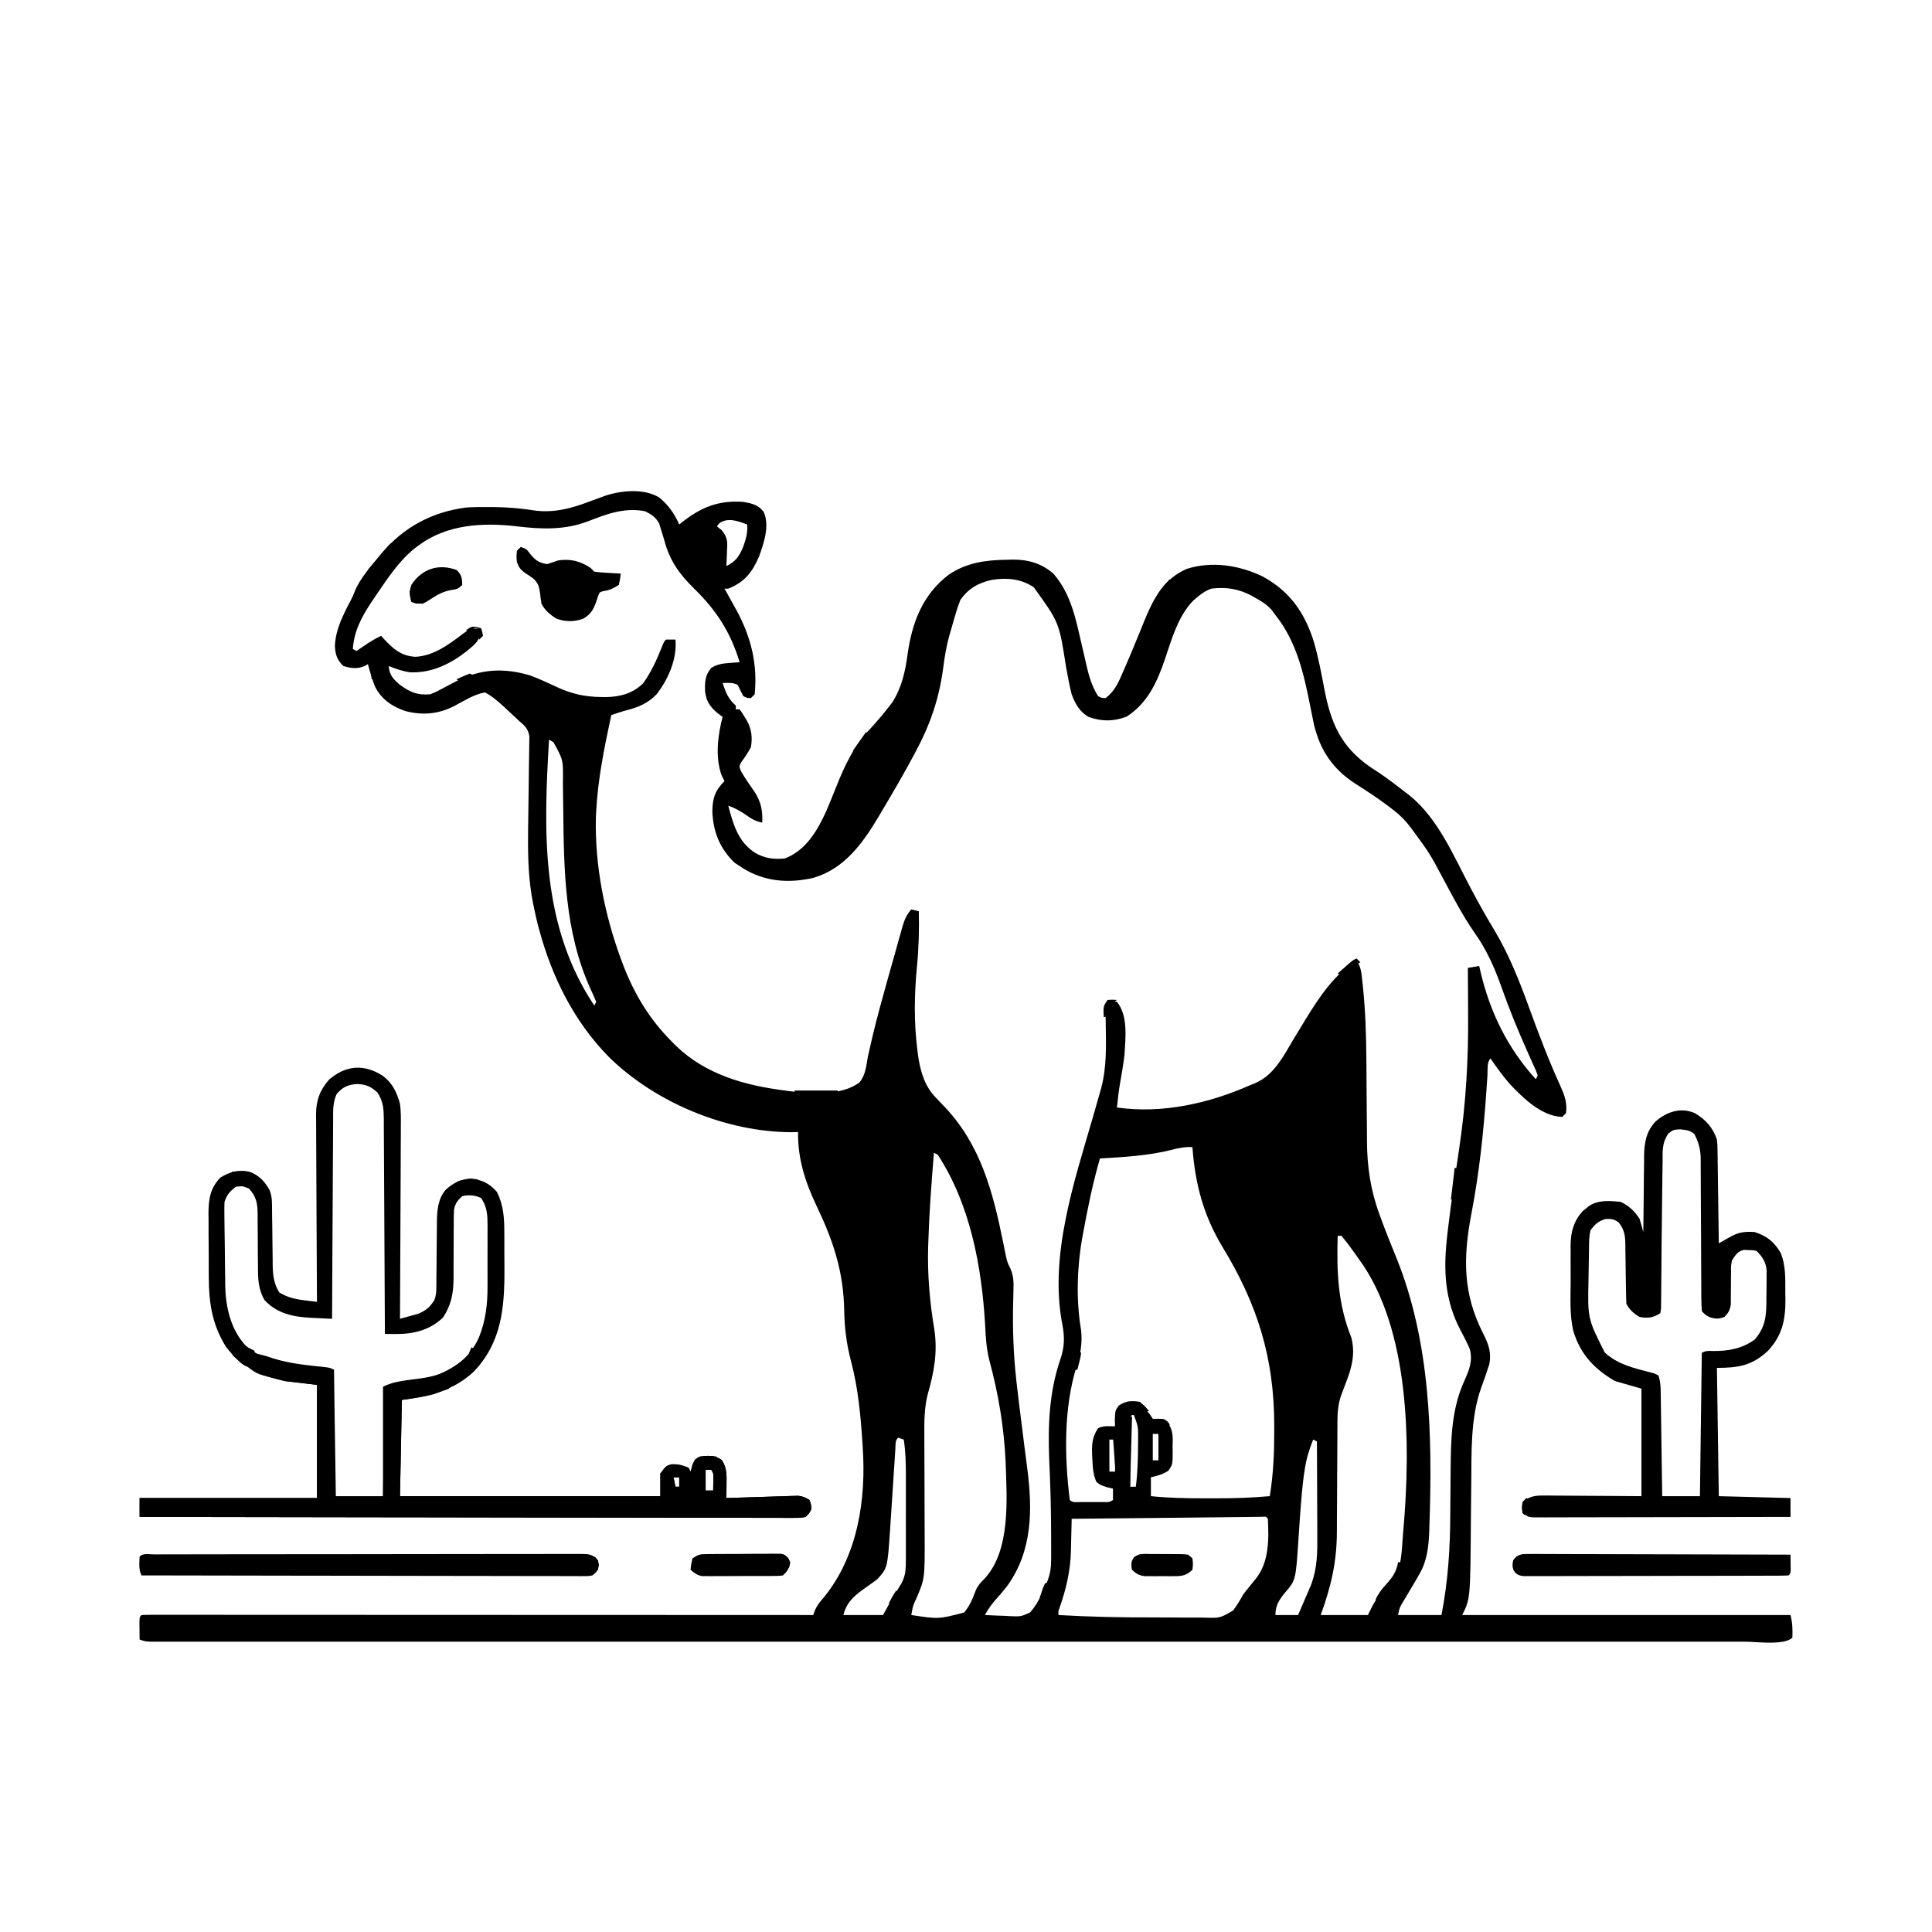 <svg width="300" height="300" viewBox="0 0 300 300" fill="none" xmlns="http://www.w3.org/2000/svg">
<path d="M102.352 77.246C103.786 78.411 104.726 79.754 105.469 81.445C105.672 81.28 105.672 81.28 105.879 81.112C108.911 78.734 111.572 77.664 115.43 77.93C116.755 78.175 117.735 78.379 118.579 79.472C119.558 81.613 118.608 84.374 117.838 86.476C116.795 88.896 115.579 90.414 113.086 91.406C112.893 91.406 112.7 91.406 112.5 91.406C112.582 91.549 112.664 91.692 112.749 91.839C113.162 92.569 113.564 93.306 113.965 94.043C114.219 94.5 114.219 94.5 114.478 94.966C116.647 99.047 117.653 103.172 117.188 107.812C116.994 108.006 116.801 108.199 116.602 108.398C116.034 108.398 116.034 108.398 115.43 108.105C115.118 107.529 114.824 106.943 114.551 106.348C113.757 105.951 113.083 106.036 112.207 106.055C112.708 107.557 113.061 108.497 114.258 109.57C114.258 109.764 114.258 109.957 114.258 110.156C114.451 110.156 114.645 110.156 114.844 110.156C115.211 110.638 115.211 110.638 115.595 111.273C115.722 111.48 115.849 111.688 115.98 111.901C116.71 113.232 116.859 114.533 116.602 116.016C116.176 116.812 115.706 117.527 115.171 118.254C114.763 118.931 114.763 118.931 115.011 119.656C115.669 120.84 116.447 121.929 117.224 123.036C118.199 124.614 118.433 125.893 118.36 127.734C117.36 127.551 116.712 127.165 115.888 126.581C114.981 125.939 114.131 125.479 113.086 125.098C113.848 127.997 114.611 130.722 117.243 132.422C118.78 133.295 120.131 133.468 121.875 133.301C125.141 132.045 126.909 129.01 128.298 125.955C128.831 124.727 129.329 123.486 129.822 122.241C131.184 118.812 132.578 115.833 135.169 113.122C136.136 112.068 137.054 110.993 137.934 109.863C138.141 109.597 138.348 109.331 138.562 109.057C140.023 106.733 140.548 104.37 140.918 101.678C141.607 96.696 143.238 92.34 147.356 89.209C150.128 87.357 153.11 86.953 156.372 86.92C156.651 86.912 156.93 86.903 157.217 86.894C159.624 86.873 161.818 87.475 163.634 89.15C166.381 92.338 167.094 96.349 168.018 100.322C168.094 100.647 168.17 100.971 168.248 101.306C168.397 101.943 168.542 102.58 168.683 103.219C169.091 104.997 169.539 106.549 170.508 108.105C171.074 108.377 171.074 108.377 171.68 108.398C173.101 107.321 173.686 105.962 174.372 104.352C174.483 104.099 174.594 103.846 174.708 103.586C175.338 102.141 175.943 100.687 176.541 99.228C176.668 98.92 176.795 98.611 176.926 98.293C177.169 97.698 177.411 97.101 177.649 96.504C179.06 93.033 180.667 89.919 184.241 88.348C188.169 87.088 192.392 87.757 196.04 89.504C200.307 91.815 202.616 95.163 204.034 99.72C204.702 102.061 205.165 104.436 205.611 106.827C206.614 112.162 208.148 115.903 212.787 119.11C213.276 119.435 213.767 119.758 214.258 120.081C215.636 121.008 216.948 122.031 218.262 123.047C218.458 123.196 218.653 123.346 218.855 123.5C223.305 127.084 225.718 132.921 228.336 137.855C229.528 140.097 230.753 142.315 232.075 144.484C234.322 148.246 235.925 152.31 237.419 156.415C238.905 160.502 240.441 164.546 242.242 168.507C242.914 170.023 243.397 171.185 243.164 172.851C242.971 173.045 242.778 173.238 242.578 173.437C239.348 173.308 236.604 170.579 234.463 168.352C233.362 167.087 232.389 165.741 231.446 164.355C230.855 164.946 231.023 166.118 230.973 166.931C230.94 167.419 230.907 167.907 230.874 168.394C230.857 168.652 230.84 168.91 230.822 169.176C230.386 175.633 229.716 182.009 228.497 188.371C227.186 195.239 227.096 200.825 230.353 207.159C231.151 208.736 231.623 210.088 231.249 211.878C231.145 212.184 231.04 212.49 230.933 212.805C230.823 213.137 230.714 213.469 230.601 213.811C230.411 214.353 230.219 214.895 230.02 215.434C228.31 220.149 228.509 225.555 228.454 230.506C228.45 230.87 228.446 231.234 228.441 231.609C228.425 233.123 228.409 234.638 228.398 236.152C228.309 248.264 228.309 248.264 227.051 250.781C243.873 250.781 260.696 250.781 278.028 250.781C278.345 252.049 278.363 252.998 278.321 254.297C277.083 255.534 272.7 254.918 271.015 254.922C270.618 254.921 270.22 254.92 269.823 254.92C269.389 254.92 268.956 254.92 268.523 254.921C267.337 254.922 266.152 254.921 264.966 254.92C263.674 254.92 262.383 254.921 261.091 254.921C258.829 254.922 256.567 254.922 254.305 254.922C250.941 254.92 247.577 254.921 244.214 254.922C238.207 254.923 232.2 254.923 226.193 254.922C220.938 254.922 215.683 254.922 210.428 254.922C209.905 254.922 209.905 254.922 209.372 254.922C207.957 254.922 206.542 254.922 205.128 254.922C191.859 254.923 178.591 254.922 165.323 254.921C153.527 254.919 141.732 254.919 129.937 254.921C116.688 254.922 103.44 254.923 90.192 254.922C88.78 254.922 87.369 254.922 85.958 254.922C85.611 254.922 85.263 254.922 84.905 254.922C79.651 254.921 74.396 254.922 69.142 254.923C63.172 254.923 57.201 254.923 51.231 254.922C47.887 254.921 44.542 254.921 41.198 254.922C38.968 254.922 36.738 254.922 34.508 254.921C33.235 254.92 31.962 254.92 30.689 254.921C29.533 254.922 28.377 254.921 27.221 254.92C26.803 254.92 26.386 254.92 25.968 254.921C25.404 254.922 24.841 254.921 24.277 254.919C23.964 254.919 23.651 254.919 23.329 254.919C22.559 254.883 22.559 254.883 21.68 254.59C21.672 254.01 21.666 253.43 21.662 252.85C21.658 252.527 21.655 252.204 21.651 251.872C21.68 251.074 21.68 251.074 21.973 250.781C22.527 250.753 23.083 250.745 23.638 250.745C24.002 250.744 24.366 250.744 24.741 250.743C25.15 250.744 25.559 250.745 25.968 250.746C26.398 250.746 26.829 250.746 27.259 250.745C28.448 250.744 29.636 250.746 30.825 250.747C32.104 250.748 33.384 250.748 34.663 250.748C36.882 250.748 39.1 250.749 41.319 250.75C44.527 250.753 47.735 250.753 50.943 250.754C56.147 250.754 61.351 250.756 66.555 250.759C71.612 250.762 76.669 250.764 81.725 250.765C82.193 250.765 82.193 250.765 82.669 250.765C84.232 250.766 85.794 250.766 87.357 250.766C100.328 250.769 113.299 250.775 126.27 250.781C126.356 250.552 126.443 250.323 126.532 250.087C126.887 249.243 127.31 248.734 127.918 248.053C133.22 241.55 134.512 232.79 133.96 224.689C133.947 224.478 133.933 224.267 133.919 224.05C133.638 219.757 133.248 215.532 132.146 211.364C131.438 208.681 131.136 206.189 131.085 203.412C130.972 197.432 129.383 192.66 126.819 187.298C125.053 183.601 123.852 179.93 123.926 175.781C123.603 175.791 123.28 175.8 122.946 175.81C112.762 175.794 101.775 171.218 94.556 164.136C89.164 158.659 85.733 151.778 83.734 144.397C83.63 144.018 83.63 144.018 83.523 143.631C83.291 142.731 83.096 141.829 82.91 140.918C82.87 140.727 82.83 140.537 82.789 140.341C82.061 136.743 81.967 133.193 81.997 129.538C82 129.189 82 129.189 82.003 128.834C82.023 126.652 82.056 124.47 82.094 122.289C82.114 121.083 82.127 119.877 82.136 118.672C82.141 118.216 82.149 117.761 82.16 117.306C82.174 116.674 82.18 116.043 82.184 115.411C82.193 114.873 82.193 114.873 82.202 114.325C81.983 113.111 81.495 112.696 80.567 111.914C80.415 111.768 80.262 111.621 80.106 111.47C79.681 111.074 79.254 110.679 78.827 110.284C78.681 110.147 78.534 110.01 78.384 109.868C77.416 108.976 76.471 108.123 75.293 107.519C73.623 107.808 72.053 108.834 70.557 109.619C68.097 110.883 65.648 111.119 62.952 110.412C60.917 109.728 59.236 108.603 58.245 106.644C57.784 105.498 57.446 104.318 57.129 103.125C56.88 103.27 56.88 103.27 56.626 103.418C55.505 103.909 54.474 103.771 53.321 103.418C52.32 102.466 52.073 101.627 52.002 100.287C52.112 97.756 53.26 95.512 54.42 93.306C54.815 92.544 54.815 92.544 55.186 91.58C56.016 89.752 57.328 88.261 58.594 86.719C58.828 86.432 59.062 86.145 59.304 85.849C62.78 81.804 67.08 79.508 72.364 78.808C73.501 78.733 74.63 78.725 75.769 78.735C76.075 78.736 76.38 78.737 76.695 78.738C78.894 78.761 81.02 78.945 83.19 79.295C86.096 79.631 88.692 78.95 91.388 77.93C91.97 77.715 92.553 77.501 93.136 77.289C93.388 77.194 93.64 77.099 93.9 77.001C96.42 76.159 100.003 75.801 102.352 77.246ZM111.64 81.299C111.537 81.444 111.434 81.589 111.328 81.738C111.568 81.93 111.808 82.121 112.055 82.318C113.022 83.478 112.969 84.186 112.885 85.638C112.878 85.855 112.872 86.072 112.865 86.296C112.848 86.828 112.821 87.359 112.793 87.891C114.211 87.254 114.811 86.334 115.406 84.897C115.821 83.727 116.138 82.702 116.016 81.445C114.608 80.896 112.945 80.288 111.64 81.299ZM91.326 80.939C87.635 82.346 84.024 82.186 80.164 81.72C74.958 81.113 69.388 81.428 65.039 84.668C64.81 84.837 64.58 85.007 64.344 85.182C61.842 87.23 60.103 89.925 58.301 92.578C58.084 92.896 57.867 93.215 57.644 93.543C56.113 95.873 54.99 97.974 54.785 100.781C54.979 100.878 55.172 100.974 55.371 101.074C55.548 100.954 55.725 100.834 55.907 100.71C56.141 100.552 56.375 100.394 56.617 100.232C56.848 100.075 57.079 99.919 57.317 99.758C57.925 99.37 58.529 99.038 59.18 98.73C59.393 98.969 59.393 98.969 59.61 99.212C61.074 100.774 62.301 101.865 64.498 101.988C66.751 101.866 68.616 100.795 70.415 99.502C70.583 99.381 70.751 99.26 70.925 99.135C71.256 98.894 71.584 98.647 71.908 98.396C72.698 97.812 73.091 97.546 74.088 97.629C74.293 97.703 74.497 97.776 74.707 97.851C74.527 99.503 73.721 100.072 72.496 101.097C69.934 103.104 67.026 104.531 63.692 104.396C62.522 104.231 61.444 103.861 60.352 103.418C60.474 104.847 61.044 105.424 62.11 106.348C63.721 107.507 64.795 107.969 66.797 107.812C67.597 107.521 68.324 107.125 69.068 106.714C69.481 106.497 69.896 106.281 70.311 106.067C70.511 105.963 70.711 105.86 70.918 105.753C74.732 103.84 78.266 103.684 82.325 104.883C83.746 105.405 85.112 106.056 86.485 106.691C88.809 107.761 90.838 108.208 93.384 108.234C93.732 108.238 93.732 108.238 94.088 108.243C96.285 108.21 98.326 107.673 99.903 106.055C101.172 104.266 102.037 102.338 102.838 100.304C103.125 99.609 103.125 99.609 103.418 99.316C103.906 99.304 104.395 99.304 104.883 99.316C105.158 102.34 103.773 105.449 101.953 107.812C100.631 109.161 99.224 109.798 97.41 110.261C96.565 110.479 95.748 110.756 94.922 111.035C93.859 115.992 92.84 120.9 92.578 125.976C92.552 126.474 92.552 126.474 92.526 126.982C92.357 134.336 93.859 141.945 96.387 148.828C96.473 149.061 96.558 149.295 96.647 149.535C98.396 154.191 100.767 158.182 104.297 161.719C104.519 161.944 104.741 162.169 104.969 162.401C109.635 166.877 115.621 168.532 121.875 169.336C122.31 169.394 122.31 169.394 122.754 169.453C126.095 169.839 130.602 170.172 133.446 168.093C134.414 166.962 134.508 165.485 134.766 164.062C134.956 163.181 135.162 162.303 135.37 161.426C135.429 161.174 135.488 160.923 135.549 160.664C136.199 157.946 136.946 155.255 137.696 152.563C137.788 152.233 137.788 152.233 137.881 151.895C138.242 150.602 138.606 149.31 138.975 148.018C139.168 147.336 139.358 146.654 139.547 145.971C139.675 145.521 139.802 145.071 139.929 144.621C139.986 144.414 140.043 144.206 140.102 143.992C140.414 142.903 140.748 142.063 141.504 141.211C141.891 141.307 142.278 141.404 142.676 141.504C142.741 144.389 142.665 147.218 142.383 150.091C141.97 154.469 141.898 158.723 142.456 163.092C142.488 163.351 142.52 163.61 142.553 163.877C142.905 166.314 143.558 168.666 145.331 170.453C145.676 170.817 145.676 170.817 146.027 171.189C146.275 171.447 146.522 171.706 146.778 171.973C152.273 177.825 154.183 185.09 155.744 192.794C155.804 193.089 155.804 193.089 155.866 193.39C155.976 193.926 156.083 194.463 156.19 195C156.421 196.021 156.421 196.021 156.911 197.012C157.377 198.178 157.41 198.977 157.369 200.227C157.36 200.656 157.351 201.085 157.342 201.515C157.336 201.74 157.33 201.965 157.323 202.196C157.223 206.289 157.361 210.312 157.819 214.38C157.857 214.718 157.857 214.718 157.896 215.064C158.084 216.717 158.288 218.368 158.496 220.019C158.529 220.277 158.561 220.535 158.595 220.801C158.662 221.338 158.73 221.875 158.798 222.412C158.9 223.223 159.001 224.034 159.103 224.846C159.231 225.869 159.363 226.892 159.5 227.914C160.342 234.387 160.357 240.817 156.358 246.325C155.75 247.1 155.113 247.836 154.453 248.569C153.846 249.274 153.382 249.97 152.93 250.781C153.967 250.841 155.004 250.877 156.043 250.909C156.335 250.926 156.628 250.944 156.93 250.961C158.526 251.019 158.526 251.019 159.942 250.385C160.904 249.311 161.53 248.071 162.104 246.753C162.319 246.266 162.319 246.266 162.54 245.769C163.097 244.424 163.222 243.447 163.223 241.992C163.223 241.685 163.223 241.685 163.224 241.371C163.225 240.699 163.223 240.027 163.221 239.355C163.22 239.126 163.22 238.897 163.22 238.661C163.216 235.593 163.163 232.533 163.037 229.468C163.024 229.143 163.011 228.818 162.997 228.484C162.972 227.879 162.947 227.274 162.922 226.67C162.713 221.376 162.908 216.158 164.639 211.116C165.302 209.168 165.344 207.636 164.949 205.609C162.904 194.984 166.792 183.5 169.739 173.364C170.097 172.12 170.452 170.875 170.801 169.629C170.862 169.411 170.924 169.193 170.987 168.968C171.86 165.723 171.752 162.421 171.699 159.09C171.694 158.72 171.688 158.349 171.682 157.967C171.675 157.632 171.668 157.297 171.661 156.951C171.68 156.152 171.68 156.152 171.973 155.566C172.65 155.475 172.65 155.475 173.438 155.566C175.178 157.679 174.774 161.171 174.61 163.769C174.448 165.201 174.205 166.618 173.952 168.036C173.718 169.343 173.573 170.651 173.438 171.973C180.517 172.978 187.78 171.325 194.239 168.457C194.476 168.361 194.713 168.266 194.957 168.167C197.889 166.897 199.377 163.844 200.94 161.224C201.353 160.542 201.769 159.86 202.184 159.179C202.381 158.857 202.578 158.534 202.78 158.201C204.901 154.758 207.184 151.33 210.645 149.121C211.36 150.193 211.42 151.132 211.542 152.38C211.576 152.689 211.576 152.689 211.611 153.004C212.014 156.843 212.149 160.695 212.168 164.553C212.172 165.224 212.177 165.895 212.184 166.566C212.201 168.47 212.217 170.373 212.227 172.277C212.233 173.453 212.244 174.629 212.257 175.805C212.261 176.246 212.263 176.687 212.264 177.129C212.274 181.074 212.804 184.763 214.179 188.489C214.308 188.849 214.308 188.849 214.439 189.216C215.185 191.271 216.011 193.293 216.834 195.318C222.119 208.384 222.436 222.902 221.961 236.828C221.947 237.28 221.947 237.28 221.933 237.741C221.839 240.122 221.623 242.334 220.404 244.427C220.251 244.695 220.098 244.964 219.94 245.24C219.584 245.84 219.229 246.439 218.873 247.039C218.69 247.349 218.506 247.66 218.317 247.98C218.146 248.263 217.975 248.547 217.799 248.839C217.323 249.645 217.323 249.645 217.09 250.781C219.314 250.781 221.537 250.781 223.828 250.781C224.867 245.476 225.184 240.367 225.199 234.984C225.205 233.365 225.222 231.746 225.237 230.127C225.242 229.548 225.246 228.969 225.251 228.391C225.298 223.554 225.35 218.855 227.399 214.38C228.156 212.66 228.715 211.334 228.223 209.473C227.804 208.479 227.307 207.527 226.8 206.576C224.281 201.842 224.118 197.07 224.726 191.839C224.762 191.516 224.798 191.192 224.836 190.858C225.115 188.482 225.444 186.114 225.788 183.746C225.832 183.438 225.877 183.13 225.923 182.812C226.147 181.265 226.375 179.719 226.608 178.173C227.63 171.3 228.017 164.564 227.967 157.617C227.964 156.901 227.961 156.185 227.959 155.469C227.952 153.744 227.943 152.018 227.93 150.293C228.51 150.196 229.09 150.099 229.688 150C229.755 150.294 229.823 150.588 229.893 150.891C231.383 157.212 234.094 162.746 238.477 167.578C238.574 167.385 238.67 167.191 238.77 166.992C238.495 166.201 238.495 166.201 238.068 165.29C237.909 164.932 237.749 164.575 237.59 164.217C237.505 164.027 237.419 163.838 237.332 163.643C235.752 160.133 234.311 156.603 233.035 152.969C231.991 150.039 230.725 147.301 228.919 144.763C227.146 142.198 225.712 139.455 224.242 136.71C221.983 132.472 221.983 132.472 219.141 128.613C218.914 128.328 218.687 128.042 218.453 127.748C217.723 126.874 216.918 126.192 216.01 125.5C215.77 125.317 215.77 125.317 215.524 125.13C213.89 123.904 212.182 122.785 210.456 121.692C206.954 119.428 204.944 116.455 204.008 112.4C203.818 111.504 203.639 110.607 203.464 109.708C202.452 104.606 201.354 99.66 198.047 95.508C197.869 95.262 197.691 95.016 197.507 94.763C196.791 93.946 196.097 93.497 195.154 92.963C194.711 92.707 194.711 92.707 194.259 92.446C192.212 91.412 190.361 91.119 188.086 91.406C187.161 91.752 186.482 92.222 185.742 92.871C185.59 93.003 185.438 93.135 185.281 93.27C182.962 95.626 181.935 99.243 180.908 102.301C179.704 105.868 178.206 109.195 174.921 111.291C172.869 112.045 171.095 112.047 169.043 111.328C167.616 110.503 166.983 109.316 166.407 107.812C166.048 106.39 165.786 104.952 165.528 103.509C164.459 96.635 164.459 96.635 160.511 91.177C158.473 89.853 156.428 89.687 154.053 90.034C151.968 90.482 150.352 91.381 149.121 93.164C148.834 93.908 148.589 94.616 148.371 95.379C148.309 95.588 148.247 95.797 148.183 96.013C148.004 96.625 147.83 97.238 147.657 97.851C147.529 98.283 147.529 98.283 147.399 98.724C146.958 100.327 146.693 101.921 146.479 103.567C145.838 108.488 144.447 112.54 142.09 116.894C141.984 117.093 141.878 117.291 141.769 117.495C140.226 120.373 138.576 123.188 136.908 125.995C136.727 126.301 136.546 126.608 136.36 126.924C133.904 131.023 131.103 134.878 126.349 136.301C122.517 137.189 118.781 136.931 115.388 134.835C115.119 134.656 115.119 134.656 114.844 134.473C114.584 134.303 114.324 134.134 114.057 133.96C111.741 131.707 110.719 129.128 110.614 125.94C110.656 123.891 111.038 122.751 112.5 121.289C112.283 120.854 112.283 120.854 112.061 120.41C111.022 117.644 111.457 114.115 112.207 111.328C111.799 111.02 111.799 111.02 111.383 110.705C110.272 109.762 109.66 108.881 109.488 107.394C109.437 105.949 109.456 104.846 110.45 103.711C111.39 103.127 112.211 103.02 113.306 102.942C113.594 102.92 113.883 102.898 114.18 102.875C114.399 102.861 114.618 102.847 114.844 102.832C113.47 98.202 111.231 94.76 107.794 91.406C105.45 89.108 103.947 86.993 103.125 83.789C102.958 83.212 102.781 82.638 102.594 82.068C102.514 81.809 102.433 81.55 102.351 81.283C101.799 80.288 101.196 79.92 100.196 79.394C97.015 78.754 94.246 79.803 91.326 80.939ZM85.254 114.844C84.397 129.224 83.96 143.664 92.285 156.152C92.382 155.959 92.479 155.766 92.578 155.566C92.292 154.862 91.988 154.184 91.663 153.497C87.656 144.624 87.558 135.075 87.458 125.51C87.447 124.437 87.431 123.364 87.416 122.29C87.413 121.964 87.411 121.638 87.409 121.302C87.456 118.005 87.456 118.005 85.95 115.265C85.72 115.126 85.491 114.987 85.254 114.844ZM182.074 178.512C178.367 179.46 174.609 179.665 170.801 179.883C169.679 183.738 168.887 187.654 168.164 191.601C168.104 191.926 168.104 191.926 168.043 192.257C167.232 196.806 167.085 201.986 167.871 206.543C168.093 208.565 167.781 210.249 167.176 212.164C165.156 218.646 165.279 226.199 166.114 232.91C166.578 233.374 167.054 233.241 167.696 233.242C167.957 233.242 168.218 233.243 168.487 233.243C168.761 233.242 169.035 233.241 169.318 233.24C169.591 233.241 169.864 233.242 170.146 233.243C170.538 233.242 170.538 233.242 170.937 233.242C171.298 233.241 171.298 233.241 171.666 233.241C172.285 233.241 172.285 233.241 172.852 232.91C172.852 232.33 172.852 231.75 172.852 231.152C172.526 231.025 172.199 230.898 171.863 230.768C170.801 230.273 170.801 230.273 170.215 229.394C169.732 227.205 169.376 224.068 170.508 222.07C171.376 221.699 172.203 221.632 173.145 221.484C173.435 219.889 173.435 219.889 173.731 218.262C174.908 217.967 175.749 217.842 176.953 217.969C177.905 218.73 178.543 219.474 179.004 220.605C179.27 220.581 179.536 220.557 179.81 220.532C180.762 220.605 180.762 220.605 181.398 221.013C182.222 222.188 182.104 223.306 182.08 224.707C182.085 224.971 182.089 225.236 182.094 225.508C182.083 227.426 182.083 227.426 181.407 228.383C180.553 228.947 179.703 229.166 178.711 229.394C178.711 230.361 178.711 231.328 178.711 232.324C181.448 232.602 184.15 232.662 186.898 232.655C187.607 232.654 188.316 232.655 189.025 232.657C191.754 232.658 194.448 232.566 197.168 232.324C197.741 228.861 197.872 225.466 197.864 221.96C197.864 221.554 197.864 221.554 197.863 221.14C197.831 210.806 195.233 202.508 189.881 193.715C186.876 188.762 185.586 183.868 185.157 178.125C184.065 178.062 183.129 178.241 182.074 178.512ZM145.02 179.004C144.634 183.688 144.284 188.368 144.141 193.066C144.134 193.285 144.127 193.503 144.12 193.728C144.007 197.93 144.361 202.123 145.056 206.268C145.644 210.012 145.031 213.063 144.016 216.668C143.623 218.34 143.52 219.968 143.526 221.681C143.527 221.896 143.527 222.111 143.528 222.332C143.529 222.795 143.531 223.258 143.533 223.721C143.537 224.456 143.539 225.192 143.54 225.928C143.544 227.756 143.551 229.585 143.558 231.413C143.564 232.958 143.568 234.504 143.571 236.049C143.573 236.769 143.577 237.488 143.581 238.207C143.604 245.119 143.604 245.119 142.365 248.035C141.752 249.367 141.752 249.367 141.504 250.781C145.75 251.424 145.75 251.424 149.708 250.388C150.591 249.366 151.061 248.166 151.531 246.913C151.843 246.189 152.297 245.708 152.857 245.16C156.982 240.728 156.337 232.692 156.153 227.051C155.918 221.687 155.036 216.432 153.632 211.252C153.16 209.392 153.053 207.575 152.967 205.664C152.433 196.646 150.652 186.994 145.606 179.297C145.412 179.2 145.219 179.103 145.02 179.004ZM207.715 191.894C207.553 197.513 207.731 202.459 209.844 207.724C210.452 210.184 209.95 212.232 209.052 214.545C208.862 215.05 208.673 215.555 208.485 216.061C208.359 216.39 208.359 216.39 208.23 216.725C207.738 218.184 207.672 219.585 207.674 221.113C207.673 221.337 207.672 221.561 207.671 221.791C207.668 222.276 207.667 222.76 207.666 223.245C207.664 224.017 207.659 224.789 207.654 225.561C207.638 227.755 207.624 229.949 207.62 232.144C207.617 233.489 207.608 234.833 207.596 236.178C207.592 236.686 207.591 237.194 207.591 237.701C207.596 242.449 206.717 246.274 205.078 250.781C207.495 250.781 209.912 250.781 212.403 250.781C212.638 250.31 212.874 249.838 213.117 249.353C213.959 247.789 214.964 246.6 216.225 245.357C217.753 243.412 217.649 240.539 217.859 238.165C217.878 237.952 217.897 237.739 217.917 237.52C219.046 224.531 219.01 206.33 210.938 195.41C210.693 195.067 210.448 194.723 210.204 194.379C209.289 193.108 209.289 193.108 208.301 191.894C208.108 191.894 207.914 191.894 207.715 191.894ZM175.782 219.726C175.37 220.072 175.37 220.072 175.455 221.048C175.455 221.505 175.457 221.962 175.46 222.419C175.46 222.659 175.461 222.9 175.461 223.147C175.463 223.917 175.467 224.687 175.47 225.458C175.472 225.979 175.473 226.499 175.474 227.02C175.478 228.3 175.483 229.58 175.489 230.859C175.779 230.859 176.069 230.859 176.367 230.859C176.659 228.68 176.701 226.499 176.715 224.304C176.719 224.022 176.723 223.74 176.727 223.449C176.733 221.522 176.733 221.522 176.075 219.726C175.978 219.726 175.881 219.726 175.782 219.726ZM179.004 222.656C179.004 224.01 179.004 225.363 179.004 226.758C179.294 226.758 179.584 226.758 179.883 226.758C179.883 225.404 179.883 224.051 179.883 222.656C179.593 222.656 179.303 222.656 179.004 222.656ZM139.453 223.242C138.959 223.736 139.073 224.371 139.029 225.05C138.997 225.536 138.997 225.536 138.964 226.032C138.941 226.385 138.919 226.739 138.896 227.103C138.846 227.849 138.797 228.594 138.747 229.339C138.669 230.517 138.593 231.695 138.517 232.873C138.444 234.007 138.368 235.142 138.292 236.277C138.259 236.798 138.259 236.798 138.226 237.331C137.811 243.48 137.811 243.48 136.231 245.215C135.433 245.819 134.62 246.394 133.8 246.967C132.356 248.045 131.397 249.022 130.957 250.781C132.988 250.781 135.018 250.781 137.11 250.781C137.593 249.911 138.076 249.041 138.575 248.144C139.033 247.384 139.5 246.63 139.971 245.877C140.622 244.684 140.662 243.629 140.663 242.28C140.665 241.746 140.665 241.746 140.666 241.201C140.665 240.817 140.665 240.433 140.664 240.037C140.664 239.637 140.665 239.238 140.665 238.838C140.665 237.999 140.665 237.161 140.663 236.323C140.662 235.254 140.663 234.185 140.665 233.115C140.666 232.289 140.665 231.463 140.664 230.636C140.664 230.052 140.665 229.468 140.666 228.884C140.661 227.073 140.615 225.324 140.332 223.535C140.042 223.438 139.752 223.342 139.453 223.242ZM172.266 223.242C171.843 223.598 171.843 223.598 171.944 224.653C171.946 225.117 171.95 225.58 171.955 226.044C171.956 226.28 171.957 226.516 171.959 226.759C171.962 227.345 171.967 227.93 171.973 228.515C172.36 228.515 172.746 228.515 173.145 228.515C173.145 226.872 173.145 225.228 173.145 223.535C172.855 223.438 172.565 223.342 172.266 223.242ZM203.907 223.535C203.28 225.094 202.829 226.574 202.588 228.241C202.552 228.478 202.517 228.715 202.48 228.96C202.223 230.821 202.066 232.686 201.929 234.559C201.911 234.81 201.892 235.061 201.873 235.32C201.781 236.593 201.694 237.866 201.615 239.14C201.205 245.383 201.205 245.383 199.494 247.357C198.596 248.462 198.047 249.322 198.047 250.781C199.207 250.781 200.367 250.781 201.563 250.781C201.943 249.903 202.321 249.024 202.698 248.144C202.805 247.899 202.912 247.653 203.022 247.399C203.126 247.156 203.23 246.912 203.337 246.661C203.432 246.44 203.527 246.219 203.625 245.992C204.542 243.462 204.57 241.15 204.55 238.476C204.549 238.053 204.548 237.629 204.547 237.206C204.545 236.098 204.539 234.99 204.533 233.882C204.527 232.749 204.524 231.616 204.521 230.483C204.515 228.264 204.505 226.046 204.492 223.828C204.299 223.731 204.106 223.635 203.907 223.535ZM193.851 235.558C193.339 235.563 192.828 235.568 192.316 235.574C192.035 235.576 191.755 235.579 191.466 235.582C190.542 235.592 189.618 235.601 188.694 235.611C188.052 235.617 187.411 235.624 186.769 235.631C185.082 235.648 183.395 235.665 181.708 235.683C179.985 235.7 178.263 235.718 176.541 235.736C173.163 235.77 169.785 235.805 166.407 235.84C166.402 236.07 166.398 236.3 166.394 236.536C166.372 237.597 166.344 238.658 166.316 239.719C166.306 240.261 166.306 240.261 166.297 240.815C166.206 243.956 165.559 246.743 164.512 249.694C164.327 250.201 164.327 250.201 164.356 250.781C169.235 251.067 174.114 251.169 179.001 251.15C180.13 251.146 181.259 251.149 182.389 251.166C183.502 251.182 184.614 251.183 185.728 251.172C186.146 251.171 186.564 251.175 186.983 251.185C189.441 251.263 189.441 251.263 191.484 250.075C192.079 249.261 192.577 248.44 193.067 247.558C193.341 247.193 193.623 246.833 193.916 246.483C194.155 246.185 194.395 245.888 194.641 245.581C194.766 245.431 194.89 245.281 195.018 245.127C197.081 242.53 197.032 239.013 196.875 235.84C196.583 235.481 196.583 235.481 196.007 235.527C195.288 235.543 194.57 235.552 193.851 235.558Z" fill="black"/>
<path d="M59.429 167.046C60.967 168.201 61.589 169.564 62.109 171.387C62.258 172.524 62.258 173.64 62.242 174.786C62.243 175.112 62.243 175.438 62.243 175.774C62.242 176.843 62.233 177.911 62.224 178.979C62.222 179.724 62.22 180.468 62.219 181.213C62.215 182.967 62.206 184.72 62.194 186.473C62.181 188.471 62.174 190.469 62.168 192.467C62.156 196.574 62.136 200.68 62.109 204.786C62.721 204.619 63.331 204.447 63.94 204.273C64.28 204.178 64.62 204.083 64.97 203.985C66.176 203.513 66.769 202.952 67.451 201.868C67.71 201.179 67.751 200.645 67.755 199.91C67.758 199.642 67.761 199.374 67.764 199.098C67.765 198.81 67.766 198.522 67.766 198.226C67.774 197.613 67.781 197 67.788 196.387C67.797 195.423 67.804 194.46 67.809 193.496C67.816 192.564 67.827 191.632 67.839 190.7C67.84 190.415 67.84 190.129 67.84 189.835C67.866 188.012 67.972 186.148 69.242 184.71C70.429 183.661 71.484 183.172 73.041 182.996C74.793 183.174 76.005 183.746 77.161 185.083C78.217 187.196 78.313 189.213 78.311 191.53C78.312 191.828 78.313 192.127 78.315 192.434C78.316 193.064 78.316 193.693 78.315 194.323C78.314 195.273 78.321 196.222 78.329 197.171C78.347 203.129 77.865 208.457 73.591 212.961C70.465 215.925 66.555 216.864 62.402 217.383C62.306 222.314 62.209 227.245 62.109 232.325C75.451 232.325 88.793 232.325 102.539 232.325C102.539 231.165 102.539 230.004 102.539 228.809C103.418 227.637 103.418 227.637 104.242 227.381C105.289 227.34 105.979 227.508 106.934 227.93C107.03 228.124 107.127 228.317 107.227 228.516C107.426 228.018 107.426 228.018 107.629 227.509C108.105 226.465 108.105 226.465 108.691 226.172C109.974 226.021 110.991 225.928 112.061 226.703C112.894 227.919 112.828 229.06 112.811 230.475C112.81 230.681 112.809 230.887 112.807 231.098C112.804 231.605 112.799 232.111 112.793 232.618C113.142 232.606 113.491 232.594 113.85 232.581C115.145 232.538 116.44 232.499 117.735 232.46C118.296 232.443 118.856 232.425 119.417 232.406C120.222 232.378 121.028 232.354 121.834 232.332C122.209 232.317 122.209 232.317 122.592 232.303C122.827 232.297 123.061 232.291 123.303 232.285C123.509 232.279 123.714 232.272 123.926 232.265C124.632 232.337 125.085 232.532 125.684 232.911C125.958 233.606 125.958 233.606 125.977 234.375C125.646 235 125.646 235 125.098 235.547C124.325 235.693 124.325 235.693 123.374 235.692C123.012 235.694 122.65 235.696 122.277 235.699C121.874 235.695 121.47 235.692 121.066 235.688C120.638 235.689 120.211 235.69 119.784 235.691C118.607 235.694 117.43 235.689 116.252 235.683C114.984 235.678 113.716 235.68 112.447 235.681C110.249 235.682 108.051 235.678 105.852 235.671C102.674 235.662 99.495 235.659 96.316 235.657C91.16 235.655 86.003 235.647 80.846 235.636C75.836 235.625 70.826 235.617 65.816 235.612C65.508 235.611 65.199 235.611 64.881 235.611C63.332 235.609 61.784 235.608 60.235 235.606C47.383 235.594 34.532 235.574 21.68 235.547C21.68 234.581 21.68 233.614 21.68 232.618C30.768 232.618 39.855 232.618 49.219 232.618C49.219 226.817 49.219 221.016 49.219 215.04C47.575 214.846 45.932 214.653 44.238 214.454C40.418 213.579 37.457 212.318 35.074 209.105C32.955 205.724 32.429 202.298 32.421 198.385C32.419 198.03 32.417 197.675 32.415 197.31C32.412 196.563 32.411 195.816 32.411 195.069C32.41 193.93 32.399 192.791 32.388 191.652C32.386 190.924 32.385 190.196 32.385 189.468C32.38 189.129 32.376 188.791 32.372 188.442C32.384 186.227 32.615 184.506 34.226 182.85C35.707 181.955 36.948 181.602 38.672 181.934C40.23 182.483 41.102 183.431 41.895 184.864C42.163 185.671 42.227 186.161 42.234 186.993C42.237 187.245 42.24 187.496 42.243 187.755C42.245 188.026 42.247 188.297 42.249 188.576C42.258 189.151 42.266 189.727 42.275 190.302C42.286 191.208 42.297 192.114 42.305 193.019C42.313 193.894 42.327 194.769 42.341 195.644C42.342 195.913 42.343 196.181 42.344 196.458C42.374 198.077 42.512 199.284 43.359 200.684C44.644 201.466 45.795 201.729 47.278 201.911C47.643 201.957 48.008 202.004 48.383 202.052C48.659 202.084 48.935 202.116 49.219 202.149C49.218 201.99 49.217 201.83 49.215 201.666C49.19 197.78 49.17 193.894 49.158 190.009C49.152 188.13 49.144 186.25 49.13 184.371C49.118 182.557 49.111 180.743 49.108 178.929C49.105 178.237 49.101 177.546 49.095 176.855C49.086 175.885 49.085 174.915 49.086 173.945C49.081 173.66 49.077 173.376 49.073 173.082C49.087 170.842 49.636 169.328 51.105 167.634C53.713 165.407 56.506 165.178 59.429 167.046ZM52.264 169.897C51.643 171.273 51.727 172.594 51.729 174.087C51.726 174.419 51.723 174.751 51.72 175.092C51.711 176.188 51.708 177.283 51.706 178.378C51.701 179.138 51.695 179.898 51.69 180.658C51.677 182.453 51.669 184.248 51.662 186.043C51.654 188.087 51.641 190.131 51.628 192.175C51.6 196.378 51.579 200.582 51.562 204.786C50.719 204.747 49.875 204.706 49.031 204.663C48.675 204.647 48.675 204.647 48.312 204.631C45.561 204.489 43.048 203.992 41.089 201.893C40.063 200.149 40.054 198.482 40.057 196.518C40.051 195.931 40.045 195.344 40.038 194.757C40.032 193.837 40.027 192.917 40.025 191.997C40.022 191.106 40.013 190.214 40.002 189.322C40.003 189.049 40.005 188.775 40.006 188.493C39.981 186.815 39.807 185.838 38.672 184.571C37.678 184.157 37.678 184.157 36.621 184.278C35.683 185.012 35.24 185.49 34.863 186.622C34.84 187.118 34.834 187.616 34.838 188.113C34.84 188.418 34.843 188.722 34.845 189.036C34.849 189.365 34.853 189.695 34.858 190.034C34.862 190.375 34.866 190.716 34.87 191.067C34.88 191.791 34.891 192.514 34.902 193.238C34.918 194.334 34.926 195.43 34.935 196.526C34.945 197.231 34.956 197.936 34.967 198.64C34.969 198.964 34.97 199.287 34.971 199.621C35.043 202.946 35.803 206.358 38.086 208.887C40.954 211.476 44.651 211.873 48.331 212.29C48.67 212.329 49.01 212.369 49.359 212.409C50.191 212.506 51.023 212.601 51.855 212.696C51.855 212.941 51.854 213.186 51.853 213.439C51.848 215.746 51.843 218.052 51.84 220.358C51.839 221.544 51.837 222.73 51.833 223.916C51.83 225.06 51.828 226.203 51.828 227.347C51.827 227.784 51.826 228.221 51.825 228.659C51.822 229.269 51.822 229.879 51.822 230.49C51.822 230.838 51.821 231.186 51.82 231.544C51.767 232.302 51.767 232.302 52.148 232.618C52.642 232.647 53.136 232.656 53.63 232.657C54.081 232.657 54.081 232.657 54.541 232.658C54.857 232.657 55.173 232.655 55.499 232.654C55.972 232.656 55.972 232.656 56.454 232.658C56.755 232.657 57.056 232.657 57.366 232.657C57.643 232.656 57.92 232.656 58.206 232.656C58.894 232.662 58.894 232.662 59.473 232.325C59.569 226.717 59.666 221.11 59.766 215.333C62.183 214.849 64.6 214.366 67.09 213.868C70.484 212.458 72.843 211.072 74.372 207.671C75.429 205.036 75.719 202.461 75.703 199.643C75.704 199.307 75.704 198.972 75.705 198.626C75.706 197.923 75.704 197.221 75.701 196.518C75.696 195.444 75.701 194.37 75.706 193.296C75.706 192.61 75.704 191.924 75.703 191.238C75.705 190.759 75.705 190.759 75.708 190.27C75.693 188.652 75.656 187.417 74.707 186.036C73.789 185.577 72.764 185.493 71.777 185.743C71.069 186.378 70.656 186.902 70.498 187.854C70.456 188.661 70.451 189.462 70.458 190.27C70.455 190.567 70.452 190.865 70.45 191.171C70.441 192.12 70.44 193.07 70.441 194.019C70.44 194.964 70.437 195.909 70.429 196.855C70.424 197.442 70.423 198.029 70.427 198.617C70.41 200.858 70.038 202.698 68.793 204.584C66.744 206.542 64.224 207.166 61.446 207.143C60.973 207.14 60.973 207.14 60.491 207.137C60.252 207.135 60.012 207.132 59.766 207.129C59.765 206.947 59.764 206.764 59.764 206.576C59.746 202.131 59.724 197.685 59.697 193.24C59.683 191.09 59.672 188.94 59.664 186.791C59.657 184.916 59.648 183.042 59.634 181.168C59.627 180.176 59.622 179.184 59.62 178.192C59.617 177.084 59.609 175.976 59.599 174.868C59.6 174.54 59.6 174.212 59.601 173.874C59.581 172.248 59.539 171.019 58.594 169.629C57.594 168.725 56.825 168.38 55.499 168.329C54.06 168.402 53.203 168.778 52.264 169.897ZM109.57 228.223C109.57 229.287 109.57 230.35 109.57 231.446C109.957 231.446 110.344 231.446 110.742 231.446C110.75 231.019 110.756 230.591 110.76 230.164C110.764 229.926 110.767 229.688 110.771 229.443C110.785 228.795 110.785 228.795 110.449 228.223C110.159 228.223 109.869 228.223 109.57 228.223ZM104.59 229.395C104.687 229.878 104.783 230.362 104.883 230.86C105.076 230.86 105.27 230.86 105.469 230.86C105.469 230.376 105.469 229.893 105.469 229.395C105.179 229.395 104.889 229.395 104.59 229.395Z" fill="black"/>
<path d="M263.151 172.836C264.867 173.855 265.953 175.049 266.602 176.954C266.684 177.742 266.684 177.742 266.695 178.599C266.701 178.922 266.707 179.244 266.713 179.577C266.716 179.922 266.72 180.267 266.723 180.622C266.729 180.977 266.735 181.333 266.741 181.699C266.758 182.834 266.772 183.968 266.785 185.102C266.796 185.872 266.808 186.641 266.819 187.411C266.848 189.296 266.873 191.182 266.895 193.067C267.075 192.965 267.255 192.863 267.441 192.757C267.678 192.624 267.914 192.491 268.158 192.353C268.393 192.221 268.627 192.088 268.869 191.952C270.108 191.299 271.073 191.217 272.461 191.31C274.355 191.93 275.486 192.811 276.49 194.532C277.331 196.55 277.213 198.604 277.222 200.758C277.231 201.281 277.231 201.281 277.24 201.814C277.255 205.005 276.722 207.397 274.512 209.767C272.081 212.033 269.964 212.403 266.602 212.403C266.699 218.977 266.795 225.552 266.895 232.325C270.569 232.422 274.243 232.519 278.028 232.618C278.028 233.585 278.028 234.552 278.028 235.548C272.733 235.561 267.439 235.572 262.145 235.578C259.686 235.581 257.228 235.585 254.77 235.592C252.628 235.598 250.486 235.602 248.344 235.603C247.209 235.604 246.074 235.605 244.94 235.61C243.872 235.614 242.805 235.615 241.738 235.614C241.158 235.614 240.578 235.617 239.999 235.621C239.655 235.62 239.311 235.619 238.957 235.618C238.657 235.619 238.358 235.619 238.049 235.62C237.305 235.548 237.305 235.548 236.426 234.962C236.28 234.101 236.28 234.101 236.426 233.204C237.492 232.381 238.288 232.217 239.617 232.225C239.957 232.225 240.297 232.225 240.648 232.226C241.012 232.23 241.376 232.235 241.751 232.239C242.314 232.241 242.314 232.241 242.888 232.243C243.881 232.246 244.875 232.255 245.869 232.265C246.884 232.274 247.899 232.278 248.915 232.282C250.904 232.291 252.894 232.308 254.883 232.325C254.883 226.814 254.883 221.304 254.883 215.626C253.53 215.239 252.176 214.852 250.782 214.454C247.547 212.577 245.364 210.246 244.29 206.634C243.731 204.177 243.871 201.584 243.891 199.08C243.897 198.1 243.891 197.12 243.883 196.139C243.884 195.51 243.886 194.881 243.888 194.252C243.885 193.962 243.883 193.672 243.881 193.373C243.909 191.267 244.336 189.67 245.747 188.07C246.001 187.87 246.001 187.87 246.259 187.666C246.429 187.527 246.598 187.389 246.773 187.246C248.197 186.291 250.023 186.466 251.661 186.622C252.965 187.251 253.801 188.047 254.59 189.259C254.796 189.939 254.993 190.623 255.176 191.31C255.177 191.135 255.178 190.96 255.18 190.78C255.192 188.955 255.212 187.13 255.237 185.305C255.245 184.625 255.252 183.944 255.256 183.264C255.262 182.284 255.276 181.304 255.291 180.323C255.291 180.021 255.291 179.719 255.292 179.408C255.333 177.38 255.636 175.693 257.055 174.165C258.773 172.64 260.951 171.899 263.151 172.836ZM259.081 176.006C258.045 177.446 258.174 178.797 258.168 180.531C258.161 180.891 258.154 181.251 258.147 181.622C258.129 182.598 258.118 183.575 258.111 184.551C258.104 185.357 258.093 186.163 258.082 186.968C258.057 188.817 258.037 190.666 258.019 192.515C258.017 192.719 258.015 192.923 258.013 193.134C258.003 194.19 257.994 195.246 257.988 196.303C257.982 197.349 257.972 198.396 257.959 199.443C257.953 200.026 257.951 200.609 257.95 201.192C257.945 201.541 257.94 201.89 257.935 202.25C257.933 202.557 257.93 202.864 257.928 203.18C257.89 203.42 257.852 203.66 257.813 203.907C256.732 204.628 255.845 204.732 254.59 204.493C253.705 203.982 253.003 203.37 252.54 202.442C252.504 201.627 252.485 200.817 252.478 200.001C252.47 199.503 252.461 199.004 252.453 198.505C252.44 197.718 252.43 196.931 252.422 196.144C252.414 195.385 252.4 194.626 252.386 193.867C252.385 193.633 252.384 193.399 252.383 193.158C252.354 191.814 252.221 190.945 251.368 189.845C250.636 189.289 250.26 189.257 249.335 189.277C248.16 189.637 247.731 190.045 246.973 191.017C246.752 191.923 246.748 192.808 246.745 193.738C246.74 194.001 246.734 194.265 246.728 194.536C246.717 195.093 246.709 195.65 246.705 196.207C246.699 197.05 246.681 197.893 246.661 198.736C246.531 204.749 246.531 204.749 249.18 210.006C251.127 211.838 253.748 212.46 256.275 213.103C256.934 213.282 256.934 213.282 257.52 213.575C257.833 214.513 257.859 215.208 257.873 216.194C257.882 216.731 257.882 216.731 257.891 217.278C257.896 217.665 257.901 218.051 257.906 218.449C257.912 218.849 257.918 219.248 257.924 219.647C257.94 220.698 257.955 221.748 257.969 222.799C257.984 223.871 258 224.943 258.016 226.015C258.048 228.119 258.077 230.222 258.106 232.325C260.04 232.325 261.973 232.325 263.965 232.325C264.062 224.977 264.159 217.63 264.258 210.06C264.935 209.721 265.268 209.754 266.016 209.785C268.39 209.804 270.521 209.417 272.461 208.009C274.29 205.929 274.282 204.005 274.29 201.338C274.292 200.725 274.302 200.113 274.311 199.5C274.313 199.108 274.314 198.717 274.315 198.325C274.318 197.97 274.321 197.615 274.324 197.249C274.179 195.919 273.687 195.172 272.754 194.239C272.149 194.113 272.149 194.113 271.473 194.111C271.247 194.099 271.021 194.088 270.788 194.076C269.786 194.32 269.507 194.86 268.946 195.704C268.774 196.559 268.774 196.559 268.798 197.472C268.793 197.806 268.787 198.139 268.782 198.483C268.781 199.002 268.781 199.002 268.781 199.531C268.778 200.218 268.772 200.905 268.762 201.592C268.761 201.896 268.761 202.199 268.761 202.512C268.638 203.434 268.414 203.829 267.774 204.493C266.881 204.822 266.435 204.824 265.522 204.548C264.844 204.2 264.844 204.2 264.258 203.614C264.199 202.813 264.176 202.042 264.179 201.24C264.177 200.995 264.176 200.75 264.174 200.497C264.171 199.963 264.17 199.429 264.169 198.895C264.168 198.048 264.163 197.202 264.157 196.356C264.141 193.95 264.132 191.544 264.125 189.138C264.12 187.667 264.111 186.196 264.1 184.725C264.096 184.165 264.095 183.605 264.095 183.045C264.095 182.26 264.089 181.475 264.083 180.689C264.084 180.459 264.085 180.229 264.087 179.992C264.067 178.48 263.787 177.422 263.086 176.075C262.364 175.482 261.845 175.48 260.907 175.361C259.855 175.412 259.855 175.412 259.081 176.006Z" fill="black"/>
<path d="M38.965 210.059C40.145 210.228 41.195 210.5 42.316 210.901C45.019 211.765 47.834 212 50.645 212.307C51.27 212.402 51.27 212.402 51.855 212.695C51.952 219.173 52.049 225.65 52.148 232.324C54.565 232.324 56.982 232.324 59.473 232.324C59.473 226.717 59.473 221.109 59.473 215.332C60.697 214.72 61.785 214.522 63.117 214.325C66.819 213.858 66.819 213.858 70.312 212.695C70.216 212.852 70.119 213.01 70.019 213.171C69.66 214.025 69.706 214.707 69.727 215.625C69.222 215.812 68.715 215.994 68.207 216.174C67.925 216.276 67.643 216.378 67.352 216.483C65.735 216.928 64.06 217.128 62.402 217.383C62.306 222.313 62.209 227.244 62.109 232.324C75.451 232.324 88.793 232.324 102.539 232.324C102.539 231.164 102.539 230.004 102.539 228.809C103.418 227.637 103.418 227.637 104.242 227.38C105.289 227.339 105.979 227.508 106.934 227.93C107.03 228.123 107.127 228.316 107.227 228.516C107.426 228.017 107.426 228.017 107.629 227.509C108.105 226.465 108.105 226.465 108.691 226.172C109.974 226.021 110.991 225.928 112.061 226.703C112.894 227.918 112.828 229.06 112.811 230.475C112.81 230.68 112.809 230.886 112.807 231.098C112.804 231.604 112.799 232.111 112.793 232.617C113.316 232.599 113.316 232.599 113.85 232.581C115.145 232.537 116.44 232.498 117.735 232.46C118.296 232.443 118.856 232.425 119.417 232.405C120.222 232.378 121.028 232.354 121.834 232.331C122.084 232.322 122.334 232.312 122.592 232.303C122.827 232.297 123.061 232.291 123.303 232.285C123.611 232.275 123.611 232.275 123.926 232.265C124.632 232.336 125.085 232.531 125.684 232.91C125.958 233.606 125.958 233.606 125.977 234.375C125.646 235 125.646 235 125.098 235.547C124.325 235.692 124.325 235.692 123.374 235.691C123.012 235.693 122.65 235.696 122.277 235.698C121.874 235.695 121.47 235.691 121.066 235.688C120.638 235.688 120.211 235.689 119.784 235.691C118.607 235.693 117.43 235.689 116.252 235.683C114.984 235.678 113.716 235.68 112.447 235.68C110.249 235.681 108.051 235.677 105.852 235.671C102.674 235.661 99.495 235.658 96.316 235.657C91.16 235.654 86.003 235.646 80.846 235.635C75.836 235.625 70.826 235.616 65.816 235.611C65.508 235.611 65.199 235.611 64.881 235.61C63.332 235.609 61.784 235.607 60.235 235.606C47.383 235.594 34.532 235.573 21.68 235.547C21.68 234.58 21.68 233.613 21.68 232.617C30.768 232.617 39.855 232.617 49.219 232.617C49.219 226.816 49.219 221.016 49.219 215.039C47.575 214.846 45.932 214.652 44.238 214.453C39.943 213.379 39.943 213.379 38.672 212.402C38.672 211.49 38.723 210.906 38.965 210.059ZM109.57 228.223C109.57 229.286 109.57 230.35 109.57 231.445C109.957 231.445 110.344 231.445 110.742 231.445C110.75 231.018 110.756 230.591 110.76 230.164C110.764 229.926 110.767 229.688 110.771 229.443C110.785 228.794 110.785 228.794 110.449 228.223C110.159 228.223 109.869 228.223 109.57 228.223ZM104.59 229.395C104.687 229.878 104.783 230.361 104.883 230.859C105.076 230.859 105.27 230.859 105.469 230.859C105.469 230.376 105.469 229.893 105.469 229.395C105.179 229.395 104.889 229.395 104.59 229.395Z" fill="black"/>
<path d="M23.83 241.364C24.1 241.364 24.369 241.364 24.647 241.365C25.073 241.363 25.073 241.363 25.508 241.362C26.468 241.359 27.428 241.359 28.388 241.359C29.073 241.357 29.758 241.356 30.443 241.354C32.31 241.35 34.177 241.348 36.044 241.347C37.209 241.346 38.374 241.345 39.539 241.344C42.762 241.34 45.986 241.337 49.21 241.336C49.416 241.336 49.623 241.336 49.835 241.336C50.042 241.336 50.249 241.336 50.462 241.336C50.882 241.336 51.301 241.336 51.721 241.335C52.033 241.335 52.033 241.335 52.351 241.335C55.723 241.334 59.094 241.329 62.465 241.322C65.924 241.315 69.383 241.312 72.842 241.311C74.785 241.311 76.728 241.309 78.671 241.304C80.499 241.299 82.326 241.298 84.153 241.301C84.825 241.301 85.497 241.3 86.168 241.297C87.083 241.293 87.998 241.295 88.913 241.298C89.181 241.296 89.449 241.293 89.724 241.291C91.51 241.305 91.51 241.305 92.451 241.806C92.871 242.285 92.871 242.285 92.999 243.017C92.848 243.881 92.67 244.093 91.992 244.628C91.434 244.738 91.434 244.738 90.79 244.737C90.422 244.739 90.422 244.739 90.046 244.742C89.776 244.739 89.506 244.737 89.228 244.734C88.798 244.735 88.798 244.735 88.36 244.736C87.395 244.738 86.43 244.733 85.465 244.728C84.775 244.728 84.085 244.728 83.395 244.729C81.518 244.729 79.641 244.724 77.764 244.718C76.002 244.712 74.241 244.712 72.479 244.711C68.99 244.709 65.5 244.703 62.01 244.695C58.62 244.687 55.23 244.681 51.84 244.677C51.631 244.677 51.422 244.676 51.207 244.676C50.159 244.675 49.111 244.674 48.063 244.673C39.366 244.664 30.669 244.648 21.973 244.628C21.496 243.675 21.646 242.756 21.68 241.699C22.242 241.136 23.081 241.367 23.83 241.364Z" fill="black"/>
<path d="M237.547 241.301C237.903 241.299 238.259 241.298 238.626 241.297C239.022 241.3 239.417 241.303 239.812 241.306C240.228 241.307 240.644 241.307 241.06 241.306C242.189 241.306 243.318 241.311 244.448 241.317C245.628 241.323 246.808 241.323 247.988 241.324C250.223 241.327 252.458 241.334 254.693 241.343C257.237 241.353 259.781 241.358 262.325 241.362C267.559 241.371 272.793 241.387 278.027 241.406C278.035 241.888 278.041 242.371 278.046 242.853C278.049 243.121 278.052 243.39 278.056 243.666C278.027 244.336 278.027 244.336 277.734 244.629C277.195 244.659 276.655 244.668 276.115 244.67C275.763 244.672 275.411 244.673 275.049 244.675C274.656 244.675 274.262 244.676 273.869 244.676C273.458 244.677 273.046 244.679 272.635 244.68C271.515 244.684 270.394 244.686 269.274 244.688C268.574 244.688 267.875 244.69 267.176 244.691C264.989 244.695 262.803 244.698 260.617 244.699C258.089 244.7 255.562 244.705 253.035 244.714C251.084 244.72 249.133 244.723 247.182 244.723C246.015 244.724 244.849 244.726 243.682 244.731C242.585 244.736 241.489 244.736 240.391 244.734C239.988 244.733 239.585 244.735 239.182 244.738C238.633 244.741 238.083 244.739 237.534 244.737C237.072 244.737 237.072 244.737 236.601 244.738C235.84 244.629 235.84 244.629 235.301 244.228C234.814 243.544 234.838 243.106 234.961 242.285C235.682 241.269 236.35 241.297 237.547 241.301Z" fill="black"/>
<path d="M80.86 84.961C81.739 85.254 81.739 85.254 82.416 86.115C83.16 87.04 83.76 87.402 84.961 87.598C85.551 87.414 86.137 87.217 86.719 87.012C88.641 86.754 90.083 87.121 91.7 88.184C91.893 88.377 92.086 88.57 92.285 88.769C92.978 88.858 93.675 88.915 94.373 88.953C94.748 88.975 95.124 88.996 95.51 89.019C95.944 89.04 95.944 89.04 96.387 89.062C96.292 89.908 96.292 89.908 96.094 90.82C95.304 91.329 94.663 91.656 93.727 91.779C93.1 91.944 93.1 91.944 92.845 92.621C92.763 92.878 92.681 93.136 92.597 93.402C92.132 94.682 91.737 95.381 90.528 96.094C89.068 96.58 87.802 96.562 86.371 96.057C85.396 95.407 84.623 94.795 84.082 93.75C83.993 93.222 83.921 92.69 83.862 92.157C83.723 91.127 83.625 90.661 82.897 89.905C82.433 89.563 81.959 89.235 81.473 88.926C80.795 88.429 80.561 88.087 80.274 87.305C80.2 86.389 80.2 86.389 80.274 85.547C80.467 85.353 80.66 85.16 80.86 84.961Z" fill="black"/>
<path d="M176.953 217.676C177.813 218.409 177.813 218.409 178.418 219.141C178.14 219.093 177.862 219.044 177.575 218.995C176.537 218.828 176.195 218.808 175.195 219.141C175.195 219.334 175.195 219.528 175.195 219.727C175.388 219.824 175.582 219.92 175.781 220.02C175.684 223.597 175.587 227.174 175.488 230.86C175.295 230.473 175.101 230.086 174.902 229.688C174.467 229.833 174.467 229.833 174.023 229.981C173.926 229.111 173.83 228.241 173.73 227.344C173.44 227.489 173.44 227.489 173.144 227.637C173.047 226.284 172.951 224.93 172.851 223.536C172.658 223.536 172.464 223.536 172.265 223.536C172.265 225.179 172.265 226.823 172.265 228.516C172.459 228.613 172.652 228.709 172.851 228.809C172.948 229.099 173.045 229.389 173.144 229.688C173.337 229.881 173.531 230.075 173.73 230.274C173.659 230.908 173.659 230.908 173.474 231.629C173.384 231.988 173.384 231.988 173.293 232.354C173.244 232.538 173.195 232.722 173.144 232.911C173.047 232.911 172.951 232.911 172.851 232.911C172.851 232.331 172.851 231.75 172.851 231.153C172.531 231.08 172.211 231.008 171.881 230.933C170.8 230.567 170.8 230.567 170.251 230.109C169.745 229.014 169.688 227.954 169.629 226.758C169.613 226.486 169.598 226.213 169.582 225.932C169.531 224.325 169.567 223.152 170.507 221.778C171.374 221.345 172.19 221.467 173.144 221.485C173.126 221.014 173.126 221.014 173.108 220.533C173.157 219.035 173.157 219.035 173.73 218.262C174.737 217.516 175.737 217.527 176.953 217.676Z" fill="black"/>
<path d="M109.721 241.32C109.988 241.317 110.255 241.313 110.53 241.309C110.961 241.308 110.961 241.308 111.401 241.307C111.697 241.305 111.993 241.303 112.298 241.301C112.923 241.298 113.549 241.297 114.174 241.297C115.133 241.296 116.091 241.285 117.05 241.274C117.657 241.272 118.265 241.271 118.872 241.271C119.303 241.264 119.303 241.264 119.743 241.258C120.01 241.26 120.277 241.261 120.552 241.263C120.787 241.262 121.022 241.262 121.264 241.261C121.875 241.406 121.875 241.406 122.41 241.952C122.754 242.577 122.754 242.577 122.552 243.347C122.168 244.042 122.168 244.042 121.582 244.628C121.019 244.705 121.019 244.705 120.324 244.709C120.064 244.712 119.804 244.714 119.536 244.717C119.254 244.717 118.972 244.717 118.682 244.716C118.249 244.718 118.249 244.718 117.806 244.72C117.194 244.722 116.582 244.722 115.97 244.721C115.033 244.72 114.096 244.727 113.159 244.734C112.565 244.735 111.971 244.735 111.376 244.735C110.955 244.739 110.955 244.739 110.526 244.743C110.264 244.741 110.002 244.739 109.732 244.737C109.503 244.738 109.273 244.738 109.036 244.738C108.243 244.602 107.829 244.268 107.227 243.749C107.318 242.907 107.318 242.907 107.52 241.992C108.441 241.377 108.668 241.331 109.721 241.32Z" fill="black"/>
<path d="M70.917 88.513C71.679 89.251 71.755 89.775 71.778 90.82C71.111 91.487 70.917 91.492 70.02 91.626C68.845 91.855 68.035 92.271 67.035 92.926C65.75 93.754 65.75 93.754 64.563 93.714C64.219 93.587 64.219 93.587 63.867 93.457C63.595 92.417 63.53 91.829 63.886 90.802C65.528 88.312 68.096 87.477 70.917 88.513Z" fill="black"/>
<path d="M178.455 241.301C178.807 241.301 179.158 241.301 179.52 241.301C179.888 241.306 180.255 241.311 180.633 241.315C181.002 241.314 181.37 241.313 181.75 241.313C184.492 241.329 184.492 241.329 185.156 241.993C185.266 242.853 185.266 242.853 185.156 243.751C184.271 244.629 183.596 244.742 182.373 244.746C182.065 244.747 181.756 244.749 181.439 244.75C181.119 244.746 180.798 244.743 180.469 244.739C180.148 244.743 179.828 244.746 179.498 244.75C179.036 244.748 179.036 244.748 178.564 244.746C178.283 244.745 178.002 244.744 177.713 244.743C176.827 244.611 176.421 244.37 175.781 243.751C175.637 242.925 175.631 242.501 176.116 241.807C176.899 241.231 177.491 241.298 178.455 241.301Z" fill="black"/>
<path d="M178.476 241.32C179.007 241.324 179.007 241.324 179.549 241.328C180.104 241.339 180.104 241.339 180.67 241.35C181.23 241.356 181.23 241.356 181.801 241.362C182.724 241.373 183.647 241.387 184.57 241.405C184.57 241.502 184.57 241.599 184.57 241.698C182.347 241.795 180.123 241.892 177.832 241.991C177.735 242.475 177.639 242.958 177.539 243.456C177.249 243.891 177.249 243.891 176.953 244.335C176.566 244.142 176.18 243.948 175.781 243.749C175.675 242.44 175.675 242.44 176.111 241.801C176.905 241.229 177.505 241.306 178.476 241.32Z" fill="black"/>
<path d="M102.539 232.324C102.636 232.518 102.732 232.711 102.832 232.91C100.933 233.257 99.064 233.237 97.138 233.222C96.811 233.22 96.485 233.219 96.149 233.218C95.35 233.214 94.55 233.209 93.75 233.203C93.75 233.01 93.75 232.817 93.75 232.617C96.687 232.404 99.593 232.283 102.539 232.324Z" fill="black"/>
<path d="M178.418 219.434C178.708 219.869 178.708 219.869 179.004 220.312C179.288 220.312 179.572 220.312 179.865 220.312C180.762 220.312 180.762 220.312 181.311 220.752C181.42 220.897 181.529 221.042 181.641 221.191C181.351 221.626 181.351 221.626 181.055 222.07C180.765 222.07 180.475 222.07 180.176 222.07C180.176 223.617 180.176 225.164 180.176 226.758C180.079 226.758 179.982 226.758 179.883 226.758C179.883 225.404 179.883 224.051 179.883 222.656C179.689 222.56 179.496 222.463 179.297 222.363C179.49 222.17 179.684 221.977 179.883 221.777C179.689 221.487 179.496 221.197 179.297 220.898C179.104 220.898 178.91 220.898 178.711 220.898C178.614 221.092 178.518 221.285 178.418 221.484C178.418 220.808 178.418 220.131 178.418 219.434Z" fill="black"/>
<path d="M74.121 183.106C74.121 183.203 74.121 183.299 74.121 183.399C73.801 183.49 73.481 183.58 73.151 183.674C72.494 183.863 71.84 184.062 71.191 184.278C71.481 184.471 71.772 184.665 72.07 184.864C70.91 185.444 70.91 185.444 69.727 186.036C69.727 185.842 69.727 185.649 69.727 185.45C69.436 185.547 69.147 185.643 68.848 185.743C69.289 184.507 70.09 184.051 71.191 183.399C72.209 183.06 73.055 183.086 74.121 183.106Z" fill="black"/>
<path d="M38.379 209.18C38.766 209.373 39.152 209.566 39.551 209.766C39.454 210.056 39.357 210.346 39.258 210.645C39.065 210.645 38.871 210.645 38.672 210.645C38.865 211.031 39.059 211.418 39.258 211.816C38.74 212.017 38.74 212.017 38.086 212.109C37.523 211.753 37.523 211.753 36.987 211.249C36.807 211.083 36.628 210.917 36.443 210.746C36.308 210.616 36.174 210.486 36.035 210.352C36.228 210.255 36.422 210.158 36.621 210.059C36.911 210.155 37.201 210.252 37.5 210.352C37.79 209.965 38.08 209.578 38.379 209.18Z" fill="black"/>
<path d="M217.09 242.578C217.187 242.578 217.283 242.578 217.383 242.578C217.676 243.475 217.676 243.475 217.676 244.629C217.128 245.243 216.548 245.704 215.884 246.189C215.253 246.75 215.211 247.051 215.039 247.852C214.288 248.218 214.288 248.218 213.574 248.438C213.99 247.507 214.501 246.828 215.186 246.075C216.207 244.948 216.842 244.105 217.09 242.578Z" fill="black"/>
<path d="M60.645 84.375C60.838 84.762 61.031 85.148 61.23 85.547C61.067 85.662 60.904 85.776 60.736 85.895C59.957 86.506 59.285 87.182 58.594 87.891C58.301 88.184 58.008 88.477 57.715 88.769C57.522 88.673 57.328 88.576 57.129 88.477C58.289 87.123 59.449 85.769 60.645 84.375Z" fill="black"/>
<path d="M111.328 226.171C110.727 226.484 110.217 226.744 109.552 226.885C108.798 227.104 108.55 227.273 108.105 227.929C107.944 228.714 107.878 229.471 107.812 230.273C107.619 230.273 107.426 230.273 107.227 230.273C107.325 227.683 107.325 227.683 107.959 226.574C109.059 225.969 110.1 226.077 111.328 226.171Z" fill="black"/>
<path d="M123.34 169.336C125.563 169.336 127.787 169.336 130.078 169.336C130.078 169.433 130.078 169.529 130.078 169.629C129.334 169.736 128.589 169.839 127.844 169.94C127.635 169.971 127.427 170.001 127.211 170.032C125.957 170.199 124.875 170.256 123.633 169.922C123.536 169.729 123.439 169.535 123.34 169.336Z" fill="black"/>
<path d="M235.547 241.699C236.17 241.809 236.17 241.809 236.719 241.992C236.622 242.379 236.526 242.766 236.426 243.164C236.233 243.164 236.039 243.164 235.84 243.164C235.937 243.454 236.033 243.744 236.133 244.043C235.843 244.043 235.553 244.043 235.254 244.043C234.961 243.75 234.961 243.75 234.906 243.036C234.961 242.285 234.961 242.285 235.547 241.699Z" fill="black"/>
<path d="M67.383 203.027C67.48 203.414 67.576 203.801 67.676 204.199C67.053 204.675 67.053 204.675 66.211 205.078C65.24 204.84 65.24 204.84 64.453 204.492C66.65 203.027 66.65 203.027 67.383 203.027Z" fill="black"/>
<path d="M63.574 91.699C64.154 91.989 64.154 91.989 64.746 92.285C64.746 92.478 64.746 92.672 64.746 92.871C65.423 92.871 66.1 92.871 66.797 92.871C66.321 93.329 66.321 93.329 65.625 93.75C64.673 93.658 64.673 93.658 63.867 93.457C63.77 92.877 63.674 92.297 63.574 91.699Z" fill="black"/>
<path d="M80.859 84.961C81.738 85.254 81.738 85.254 82.086 85.858C82.165 86.046 82.243 86.233 82.324 86.426C82.095 86.462 81.865 86.498 81.629 86.536C80.818 86.658 80.818 86.658 80.274 87.305C80.237 86.462 80.237 86.462 80.274 85.547C80.467 85.353 80.66 85.16 80.859 84.961Z" fill="black"/>
<path d="M181.641 89.941C181.834 90.038 182.027 90.135 182.227 90.234C181.638 91.679 180.574 92.606 179.297 93.457C179.739 91.998 180.632 91.042 181.641 89.941Z" fill="black"/>
<path d="M91.992 241.992C92.282 242.089 92.572 242.186 92.871 242.285C92.926 242.981 92.926 242.981 92.871 243.75C92.581 243.943 92.291 244.137 91.992 244.336C91.799 243.756 91.606 243.176 91.406 242.578C91.6 242.385 91.793 242.191 91.992 241.992Z" fill="black"/>
<path d="M74.029 97.375C74.253 97.435 74.477 97.496 74.707 97.558C74.89 98.107 74.89 98.107 75 98.73C74.807 98.923 74.613 99.116 74.414 99.316C74.317 98.736 74.221 98.156 74.121 97.558C73.928 97.558 73.734 97.558 73.535 97.558C73.535 97.848 73.535 98.138 73.535 98.437C73.148 98.243 72.762 98.05 72.363 97.851C73.242 97.265 73.242 97.265 74.029 97.375Z" fill="black"/>
<path d="M174.902 217.676C175.836 217.585 175.836 217.585 176.953 217.676C177.814 218.409 177.814 218.409 178.418 219.141C177.557 219.031 177.557 219.031 176.66 218.848C176.563 218.655 176.467 218.461 176.367 218.262C175.627 218.07 175.627 218.07 174.902 217.969C174.902 217.872 174.902 217.776 174.902 217.676Z" fill="black"/>
<path d="M73.828 208.887C74.022 209.273 74.215 209.66 74.414 210.059C74.124 209.769 73.834 209.479 73.535 209.18C73.632 209.083 73.728 208.986 73.828 208.887ZM73.535 210.059C73.728 210.059 73.922 210.059 74.121 210.059C74.024 210.252 73.928 210.445 73.828 210.645C73.731 210.451 73.635 210.258 73.535 210.059ZM72.949 210.938C73.143 211.034 73.336 211.131 73.535 211.23C73.439 211.424 73.342 211.617 73.242 211.816C73.049 211.816 72.856 211.816 72.656 211.816C72.56 212.01 72.463 212.203 72.363 212.402C72.17 212.306 71.977 212.209 71.777 212.109C71.874 211.819 71.971 211.529 72.07 211.23C72.36 211.327 72.65 211.424 72.949 211.523C72.949 211.33 72.949 211.137 72.949 210.938Z" fill="black"/>
<path d="M210.645 148.828C210.838 149.021 211.031 149.215 211.23 149.414C210.965 149.589 210.699 149.765 210.425 149.945C209.699 150.434 208.994 150.931 208.301 151.465C208.107 151.368 207.914 151.271 207.715 151.172C208.093 150.835 208.471 150.5 208.85 150.165C209.166 149.884 209.166 149.884 209.489 149.598C210.059 149.121 210.059 149.121 210.645 148.828Z" fill="black"/>
<path d="M237.012 232.617C237.205 232.714 237.399 232.811 237.598 232.91C237.781 233.514 237.781 233.514 237.891 234.082C237.601 234.082 237.311 234.082 237.012 234.082C236.915 234.469 236.819 234.855 236.719 235.254C236.426 234.961 236.426 234.961 236.371 234.1C236.426 233.203 236.426 233.203 237.012 232.617Z" fill="black"/>
<path d="M225.879 181.348C225.976 181.348 226.072 181.348 226.172 181.348C226.194 182.671 226.202 183.865 225.879 185.156C226.072 185.253 226.266 185.35 226.465 185.449C226.078 185.739 225.691 186.029 225.293 186.328C225.486 184.685 225.68 183.041 225.879 181.348Z" fill="black"/>
<path d="M134.473 113.672C134.666 113.865 134.859 114.059 135.059 114.258C134.382 115.128 133.705 115.998 133.008 116.895C132.814 116.798 132.621 116.701 132.422 116.602C133.437 115.151 133.437 115.151 134.473 113.672Z" fill="black"/>
<path d="M162.305 245.801C162.691 245.897 163.078 245.994 163.477 246.094C163.38 246.287 163.283 246.48 163.184 246.68C162.99 246.68 162.797 246.68 162.598 246.68C162.513 246.867 162.428 247.054 162.341 247.247C162.012 247.852 162.012 247.852 161.426 248.145C161.975 246.46 161.975 246.46 162.305 245.801Z" fill="black"/>
<path d="M184.57 241.699C184.764 241.796 184.957 241.893 185.156 241.992C185.156 242.572 185.156 243.152 185.156 243.75C184.576 244.04 184.576 244.04 183.984 244.336C184.027 244.173 184.069 244.01 184.113 243.842C184.285 243.131 184.431 242.417 184.57 241.699Z" fill="black"/>
<path d="M65.918 214.454C64.912 215.125 64.457 215.092 63.281 215.04C63.185 214.847 63.088 214.653 62.988 214.454C64.061 214.234 64.87 214.091 65.918 214.454Z" fill="black"/>
<path d="M73.242 209.18C73.532 209.47 73.822 209.76 74.121 210.059C73.831 210.494 73.831 210.494 73.535 210.938C73.342 210.938 73.148 210.938 72.949 210.938C72.949 211.131 72.949 211.324 72.949 211.523C72.756 211.523 72.562 211.523 72.363 211.523C72.913 209.839 72.913 209.839 73.242 209.18Z" fill="black"/>
<path d="M167.286 209.473C167.479 209.666 167.672 209.859 167.871 210.059C167.801 210.693 167.801 210.693 167.615 211.414C167.555 211.653 167.496 211.892 167.434 212.139C167.385 212.323 167.336 212.506 167.286 212.695C167.189 212.695 167.092 212.695 166.993 212.695C166.956 210.461 166.956 210.461 167.286 209.473Z" fill="black"/>
<path d="M72.949 104.59C73.143 104.687 73.336 104.783 73.535 104.883C72.91 105.602 72.449 105.961 71.484 106.055C71.291 105.861 71.098 105.668 70.898 105.469C71.573 105.156 72.258 104.864 72.949 104.59Z" fill="black"/>
<path d="M36.035 181.934C36.45 181.918 36.865 181.907 37.28 181.898C37.511 181.891 37.742 181.884 37.981 181.877C38.733 181.939 39.197 182.143 39.844 182.52C38.853 182.85 38.447 182.76 37.445 182.538C37.181 182.481 36.917 182.424 36.645 182.366C36.444 182.32 36.242 182.274 36.035 182.227C36.035 182.13 36.035 182.034 36.035 181.934Z" fill="black"/>
<path d="M171.972 155.274C172.742 155.219 172.742 155.219 173.437 155.274C173.202 155.437 172.966 155.6 172.723 155.768C171.901 156.51 171.769 156.834 171.68 157.91C171.583 157.91 171.486 157.91 171.387 157.91C171.313 156.262 171.313 156.262 171.972 155.274Z" fill="black"/>
<path d="M139.16 246.973C139.354 247.359 139.547 247.746 139.746 248.145C139.166 248.435 138.586 248.725 137.988 249.023C138.341 248.293 138.707 247.652 139.16 246.973Z" fill="black"/>
<path d="M58.301 102.539C58.204 103.506 58.107 104.473 58.008 105.469C57.911 105.469 57.815 105.469 57.715 105.469C57.618 104.599 57.522 103.729 57.422 102.832C58.008 102.539 58.008 102.539 58.301 102.539Z" fill="black"/>
</svg>
